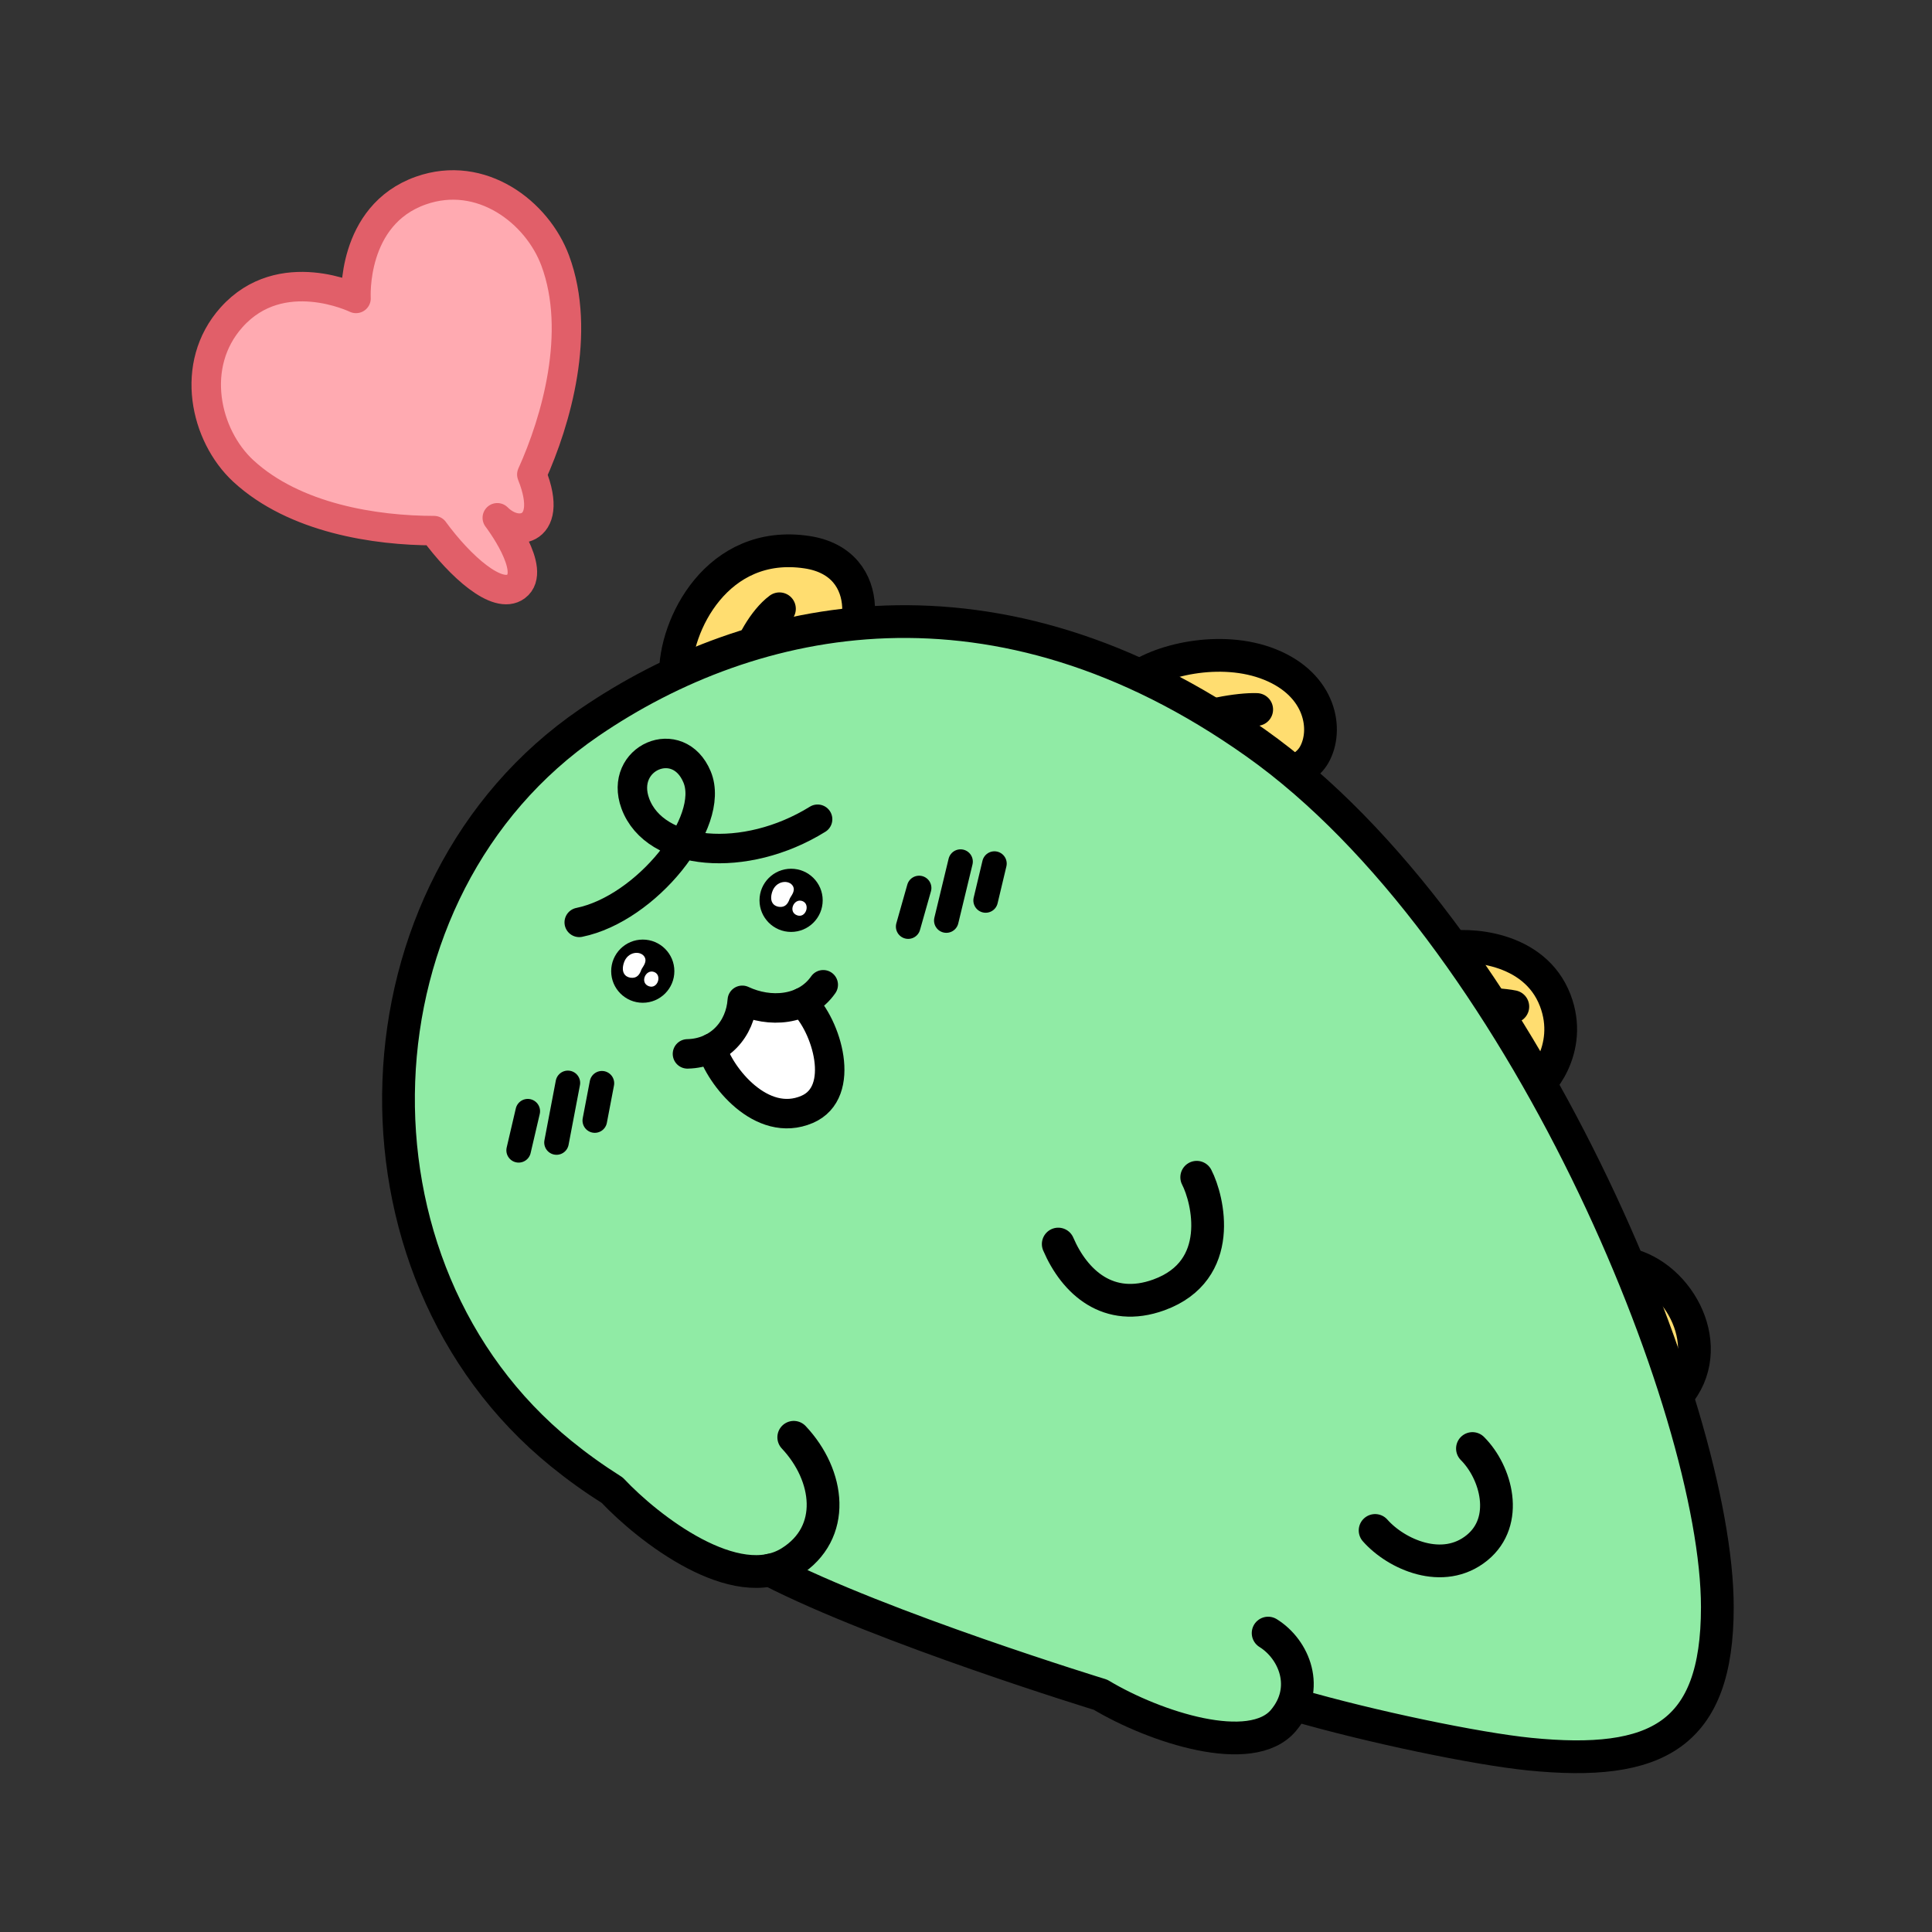 <svg width="102" height="102" viewBox="0 0 102 102" fill="none" xmlns="http://www.w3.org/2000/svg">
<rect x="0" y="0" width="102" height="102" fill="#333333" stroke="none"/>
<g clip-path="url(#clip0_3359_39021)">
<path d="M22.912 28.014C19.846 28.014 15.557 27.37 12.843 24.863C10.826 22.996 9.975 19.267 12.225 16.752C14.839 13.829 18.796 15.755 18.796 15.755C18.796 15.755 18.524 11.363 22.224 10.059C25.405 8.94 28.361 11.19 29.314 13.763C30.713 17.533 29.359 22.223 28.078 25.05C28.711 26.634 28.453 27.473 27.912 27.767C27.466 28.007 26.804 27.882 26.255 27.337C26.255 27.337 28.387 30.12 27.242 30.963C26.266 31.685 24.297 29.903 22.909 28.014H22.912Z" fill="#FFAAB1" stroke="#E15F69" stroke-width="1.556" stroke-linecap="round" stroke-linejoin="round"/>
<path d="M35.662 35.653C35.603 33.032 37.859 28.448 42.59 29.151C46.404 29.718 45.672 34.232 43.805 35.204" fill="#FFDD70"/>
<path d="M35.662 35.653C35.603 33.032 37.859 28.448 42.59 29.151C46.404 29.718 45.672 34.232 43.805 35.204" stroke="black" stroke-width="1.729" stroke-linecap="round" stroke-linejoin="round"/>
<path d="M41.151 32.141C40.344 32.737 39.571 34.14 39.446 34.894" stroke="black" stroke-width="1.729" stroke-linecap="round" stroke-linejoin="round"/>
<path d="M59.754 35.974C61.079 34.851 64.455 34.038 67.05 35.083C69.745 36.166 70.128 38.551 69.377 39.858C68.777 40.9 67.113 41.158 66.344 40.988" fill="#FFDD70"/>
<path d="M59.754 35.974C61.079 34.851 64.455 34.038 67.05 35.083C69.745 36.166 70.128 38.551 69.377 39.858C68.777 40.9 67.113 41.158 66.344 40.988" stroke="black" stroke-width="1.729" stroke-linecap="round" stroke-linejoin="round"/>
<path d="M66.347 37.458C65.464 37.421 63.336 37.763 62.566 38.323" stroke="black" stroke-width="1.729" stroke-linecap="round" stroke-linejoin="round"/>
<path d="M76.173 50.062C77.484 49.775 81.011 49.956 82.108 52.813C83.105 55.412 81.243 57.492 80.768 57.591" fill="#FFDD70"/>
<path d="M76.173 50.062C77.484 49.775 81.011 49.956 82.108 52.813C83.105 55.412 81.243 57.492 80.768 57.591" stroke="black" stroke-width="1.729" stroke-linecap="round" stroke-linejoin="round"/>
<path d="M79.869 53.144C79.431 53.052 78.408 52.979 77.996 53.019" stroke="black" stroke-width="1.729" stroke-linecap="round" stroke-linejoin="round"/>
<path d="M85.922 66.732C88.712 67.366 90.73 71.194 88.513 73.727L85.922 66.732Z" fill="#FFDD70"/>
<path d="M85.922 66.732C88.712 67.366 90.73 71.194 88.513 73.727" stroke="black" stroke-width="1.729" stroke-linecap="round" stroke-linejoin="round"/>
<path d="M62.879 87.618L42.211 71.04L37.639 81.558L46.681 85.56L62.879 87.618Z" fill="#90EBA5"/>
<path d="M68.376 90.007C72.341 91.16 77.973 92.331 80.757 92.61C87.453 93.28 90.667 91.631 90.667 84.853C90.667 74.324 80.308 49.154 66.299 39.228C52.597 29.516 39.741 32.244 31.104 38.15C18.292 46.912 17.611 66.994 29.631 76.747C30.478 77.435 31.328 78.046 32.326 78.679C34.204 80.678 38.828 84.29 41.729 82.471C44.199 80.925 43.798 77.892 41.906 75.882" fill="#90EBA5"/>
<path d="M68.376 90.007C72.341 91.16 77.973 92.331 80.757 92.61C87.453 93.28 90.667 91.631 90.667 84.853C90.667 74.324 80.308 49.154 66.299 39.228C52.597 29.516 39.741 32.244 31.104 38.15C18.292 46.912 17.611 66.994 29.631 76.747C30.478 77.435 31.328 78.046 32.326 78.679C34.204 80.678 38.828 84.29 41.729 82.471C44.199 80.925 43.798 77.892 41.906 75.882" stroke="black" stroke-width="1.729" stroke-linecap="round" stroke-linejoin="round"/>
<path d="M77.738 76.475C79.004 77.741 79.7 80.307 77.985 81.71C76.184 83.182 73.707 82.056 72.599 80.8" fill="#90EBA5"/>
<path d="M77.738 76.475C79.004 77.741 79.7 80.307 77.985 81.71C76.184 83.182 73.707 82.056 72.599 80.8" stroke="black" stroke-width="1.729" stroke-linecap="round" stroke-linejoin="round"/>
<path d="M40.654 82.894C46.578 85.943 58.101 89.473 58.101 89.473C60.976 91.196 66.064 92.846 67.761 90.828C69.186 89.135 68.328 87.073 66.951 86.219" fill="#90EBA5"/>
<path d="M40.654 82.894C46.578 85.943 58.101 89.473 58.101 89.473C60.976 91.196 66.064 92.846 67.761 90.828C69.186 89.135 68.328 87.073 66.951 86.219" stroke="black" stroke-width="1.729" stroke-linecap="round" stroke-linejoin="round"/>
<path d="M63.181 62.153C63.778 63.306 64.716 67.079 61.182 68.364C58.524 69.329 56.735 67.694 55.87 65.68" fill="#90EBA5"/>
<path d="M63.181 62.153C63.778 63.306 64.716 67.079 61.182 68.364C58.524 69.329 56.735 67.694 55.87 65.68" stroke="black" stroke-width="1.729" stroke-linecap="round" stroke-linejoin="round"/>
<path d="M30.581 48.697C34.108 47.979 37.793 43.406 36.803 41.021C35.813 38.635 32.658 40.008 33.541 42.419C34.565 45.206 39.336 45.626 43.165 43.252" stroke="black" stroke-width="1.556" stroke-linecap="round" stroke-linejoin="round"/>
<path d="M33.935 52.941C34.856 52.941 35.603 52.194 35.603 51.273C35.603 50.352 34.856 49.605 33.935 49.605C33.014 49.605 32.267 50.352 32.267 51.273C32.267 52.194 33.014 52.941 33.935 52.941Z" fill="black"/>
<path d="M33.854 51.21C33.906 51.063 34.178 50.813 34.038 50.537C33.85 50.176 33.133 50.209 32.934 50.842C32.779 51.339 33.004 51.578 33.291 51.619C33.622 51.663 33.77 51.453 33.854 51.21Z" fill="white"/>
<path d="M34.259 52.069C34.723 52.234 34.973 51.472 34.528 51.314C34.083 51.156 33.762 51.892 34.259 52.069Z" fill="white"/>
<path d="M41.766 49.201C42.687 49.201 43.434 48.454 43.434 47.533C43.434 46.612 42.687 45.865 41.766 45.865C40.845 45.865 40.098 46.612 40.098 47.533C40.098 48.454 40.845 49.201 41.766 49.201Z" fill="black"/>
<path d="M41.685 47.467C41.736 47.32 42.009 47.069 41.869 46.793C41.681 46.433 40.963 46.466 40.764 47.099C40.61 47.596 40.834 47.835 41.122 47.876C41.453 47.92 41.6 47.71 41.685 47.467Z" fill="white"/>
<path d="M42.086 48.325C42.55 48.49 42.8 47.728 42.355 47.57C41.909 47.412 41.589 48.148 42.086 48.325Z" fill="white"/>
<path d="M42.358 52.919C41.39 53.372 40.186 53.284 39.185 52.812C39.115 53.891 38.526 54.856 37.569 55.331C37.985 56.796 40.19 59.605 42.605 58.57C44.711 57.668 43.64 54.13 42.351 52.919H42.358Z" fill="white"/>
<path d="M36.295 55.64C37.992 55.603 39.089 54.314 39.189 52.812C40.628 53.49 42.498 53.372 43.463 51.991" stroke="black" stroke-width="1.556" stroke-linecap="round" stroke-linejoin="round"/>
<path d="M37.576 55.334C37.992 56.796 40.197 59.608 42.612 58.57C44.718 57.668 43.647 54.13 42.358 52.919" stroke="black" stroke-width="1.556" stroke-linecap="round" stroke-linejoin="round"/>
<path d="M48.525 46.881L47.947 48.92" stroke="black" stroke-width="1.297" stroke-linecap="round" stroke-linejoin="round"/>
<path d="M50.712 45.489L49.961 48.6" stroke="black" stroke-width="1.297" stroke-linecap="round" stroke-linejoin="round"/>
<path d="M52.501 45.593L52.037 47.54" stroke="black" stroke-width="1.297" stroke-linecap="round" stroke-linejoin="round"/>
<path d="M27.864 58.666L27.382 60.731" stroke="black" stroke-width="1.297" stroke-linecap="round" stroke-linejoin="round"/>
<path d="M29.981 57.171L29.381 60.319" stroke="black" stroke-width="1.297" stroke-linecap="round" stroke-linejoin="round"/>
<path d="M31.778 57.19L31.402 59.159" stroke="black" stroke-width="1.297" stroke-linecap="round" stroke-linejoin="round"/>
</g>
<defs>
<clipPath id="clip0_3359_39021">
<rect width="102" height="102" fill="white"/>
</clipPath>
</defs>
</svg>
